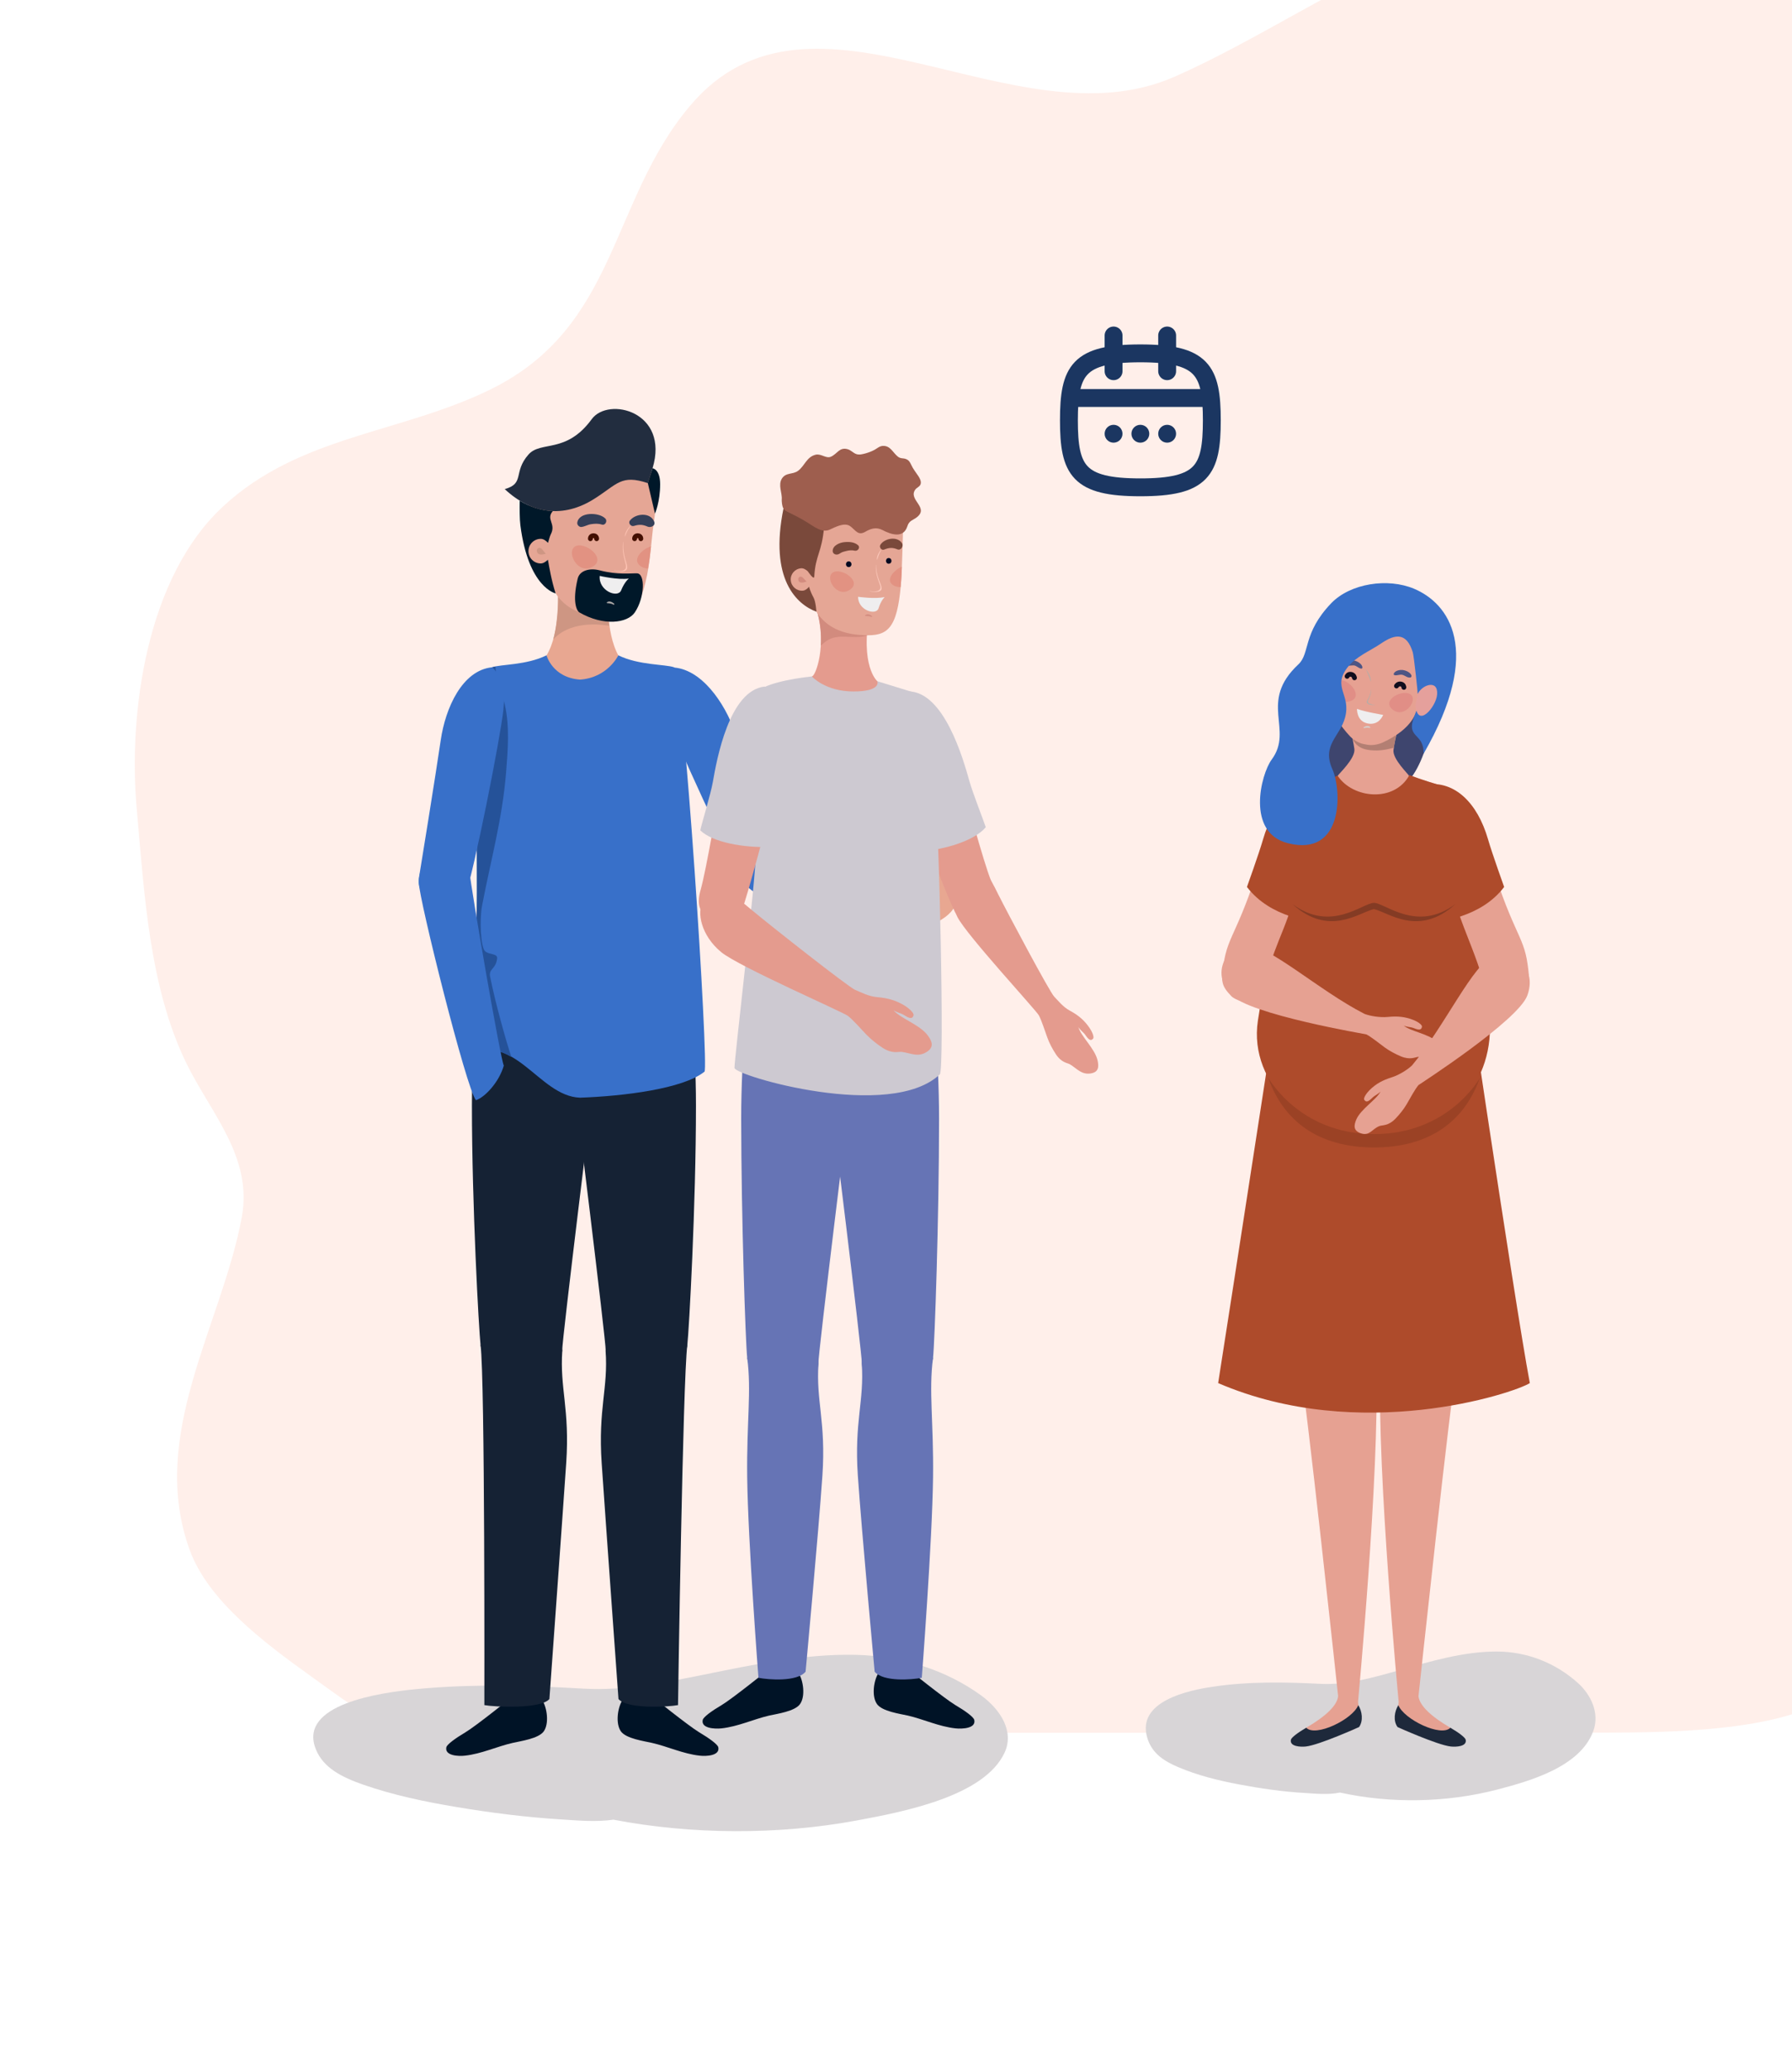 <svg width="418" height="483" viewBox="0 0 418 483" fill="none" xmlns="http://www.w3.org/2000/svg">
<g clip-path="url(#clip0_808_53845)">
<path d="M72.573 391.005C61.479 383.051 48.549 373.291 44.267 361.567C34.48 334.727 51.755 309.028 56.395 283.932C59.011 269.767 49.076 259.564 43.381 247.807C34.775 230.03 33.636 208.102 31.907 188.836C29.861 166.148 34.227 134.745 51.881 118.267C69.81 101.505 93.476 101.156 114.548 90.762C144.099 76.154 142.201 47.002 160.889 24.757C189.491 -9.276 236.549 34.326 273.946 17.912C311.196 1.561 354.035 -36.021 396.98 -15.107C437.077 4.445 447.75 52.04 445.135 91.84C442.14 137.407 419.402 182.467 434.736 228.383C446.084 262.352 485.422 278.45 481.541 317.14C479.664 335.773 466.481 349.906 455.955 364.894C447.624 376.777 434.441 394.079 419.992 399.18C405.396 404.345 383.924 404.124 368.378 404.124C331.55 404.124 294.68 404.155 257.831 404.155C224.779 404.155 191.726 404.155 158.674 404.187C132.118 404.187 102.061 412.489 78.669 395.378C76.771 394.015 74.704 392.557 72.573 391.005Z" fill="#FFE9E2" fill-opacity="0.7"/>
<path d="M234.315 408.818C229.588 418.913 211.085 422.538 199.725 424.632C181.382 428.015 161.24 427.908 143.058 424.417C139.003 425.035 134.33 424.578 130.517 424.337C122.46 423.827 114.457 422.806 106.588 421.491C99.122 420.256 91.629 418.672 84.647 416.229C79.732 414.51 75.435 412.336 73.689 408.04C69.392 397.462 88.756 394.777 97.135 393.971C110.052 392.71 123.292 393.112 136.21 393.864C145.637 394.401 154.956 392.441 164.087 390.615C175.662 388.28 187.371 385.756 199.349 385.971C210.386 386.185 220.726 389.541 228.863 395.448C233.348 398.724 236.652 403.825 234.315 408.818Z" fill="#D8D5D7"/>
<path d="M217.637 202.356C214.28 202.087 178.347 197.416 177.756 197.389C169.189 196.825 171.498 208.236 178.803 209.014C182.133 209.363 216.777 211.135 217.986 211.081C218.201 208.826 218.335 204.504 217.637 202.356Z" fill="#3870C9"/>
<path d="M183.126 199.107C182.938 198.731 173.807 176.688 170.987 169.547C168.14 162.405 162.313 154.834 155.411 155.747C155.411 155.747 152.591 158.888 155.142 166.083C157.371 172.366 170.154 200.422 174.102 206.758C174.908 208.074 186.268 205.711 183.126 199.107Z" fill="#3870C9"/>
<path d="M152.216 395.796C152.216 395.796 160.621 402.562 163.092 404.038C165.482 405.461 167.389 406.857 167.55 407.529C167.98 409.515 164.73 409.676 163.2 409.489C159.305 409.059 155.734 407.341 152.054 406.508C150.174 406.079 146.039 405.515 144.83 403.824C143.541 401.998 144.051 398.32 145.179 396.548C149.422 398.964 152.216 395.796 152.216 395.796Z" fill="#001326"/>
<path d="M119.452 395.796C119.452 395.796 111.046 402.562 108.575 404.038C106.185 405.461 104.278 406.857 104.117 407.529C103.687 409.515 106.937 409.676 108.467 409.489C112.362 409.059 115.933 407.341 119.613 406.508C121.493 406.079 125.628 405.515 126.837 403.824C128.126 401.998 127.616 398.32 126.488 396.548C122.245 398.964 119.452 395.796 119.452 395.796Z" fill="#001326"/>
<path d="M160.325 313.722C159.251 320.031 155.115 322.286 150.254 322.581C145.393 322.877 141.875 319.977 141.285 315.037C141.338 312.621 133.872 252.293 133.872 252.293V227.673H160.675C160.675 227.673 162.34 242.762 162.34 257.823C162.34 281.128 160.728 310.124 160.325 313.722Z" fill="#152234"/>
<path d="M160.326 313.721C159.279 321.48 158.151 397.702 158.151 397.702C155.814 398.132 146.28 398.669 144.266 396.279C144.266 396.279 141.205 353.886 140.345 341.241C139.486 328.568 141.903 323.816 141.258 315.037C141.581 309.721 160.326 313.721 160.326 313.721Z" fill="#152234"/>
<path d="M112.094 313.722C113.168 320.031 117.304 322.286 122.165 322.581C127.026 322.877 130.544 319.977 131.135 315.037C131.081 312.621 138.547 252.293 138.547 252.293V227.673H111.745C111.745 227.673 110.08 242.762 110.08 257.823C110.08 281.128 111.691 310.124 112.094 313.722Z" fill="#152234"/>
<path d="M112.093 313.721C113.14 321.48 112.979 397.702 112.979 397.702C115.316 398.132 126.112 398.669 128.153 396.279C128.153 396.279 131.214 353.886 132.074 341.241C132.933 328.568 130.543 323.816 131.161 315.037C130.838 309.721 112.093 313.721 112.093 313.721Z" fill="#152234"/>
<path d="M130.114 137.517H142.011C141.581 138.564 141.34 149.116 144.911 153.922C144.911 153.922 145.851 167.238 135.834 167.238C125.817 167.238 126.757 153.922 126.757 153.922C130.651 149.062 130.248 138.833 130.114 137.517Z" fill="#E8A791"/>
<path d="M157.237 155.639C155.222 154.914 148.965 155.183 144.238 152.847C144.238 152.847 141.741 158.083 135.295 158.512C128.85 158.056 127.48 152.847 127.48 152.847C122.754 155.183 116.791 154.914 114.75 155.639C114.16 155.854 113.273 162.459 112.307 172.044C112.844 178.272 111.689 184.421 111.393 190.676C111.044 198.382 111.42 206.087 111.152 213.793C110.749 224.72 109.164 235.54 107.768 246.386C120.041 239.809 125.439 255.676 135.295 256.025C145.339 255.676 159.305 253.984 164.327 249.957C165.401 249.071 159.412 156.418 157.237 155.639Z" fill="#3870C9"/>
<path d="M114.321 227.753C113.972 225.901 115.664 226.089 115.959 223.565C116.12 222.303 113.972 222.733 113.112 221.82C112.145 220.826 111.796 214.571 112.468 211.134C114.536 200.314 117.141 191.213 118.054 180.151C118.457 175.077 118.913 169.385 117.758 164.391C117.06 161.384 115.744 158.538 115.556 155.478C115.261 155.531 114.965 155.612 114.75 155.693C114.16 155.907 113.273 162.512 112.307 172.097C112.844 178.326 111.689 184.474 111.393 190.73C111.044 198.435 111.42 206.14 111.152 213.846C110.749 224.773 109.164 235.593 107.768 246.413C110.104 245.044 113.676 243.272 119.289 246.52C118.188 243.406 115.368 233.257 114.321 227.753Z" fill="#255299"/>
<path d="M97.805 204.235C97.886 203.832 101.699 180.259 102.801 172.661C103.902 165.063 107.85 156.337 114.778 155.639C114.778 155.639 118.243 158.056 117.41 165.627C116.685 172.258 110.723 202.516 108.36 209.578C107.849 211.081 96.275 211.403 97.805 204.235Z" fill="#3870C9"/>
<path d="M142.144 145.948C141.768 145.948 133.658 144.203 129.066 149.116C130.381 144.176 130.193 138.269 130.113 137.517H142.01C141.876 137.866 141.366 142.726 142.144 145.948Z" fill="#CE9683"/>
<path d="M152.806 110.266C152.806 110.266 153.505 115.018 152.592 121.22C151.974 125.274 151.759 130.027 150.953 134.054C148.912 144.202 145.985 144.686 139.566 143.907C126.273 142.296 127.803 130.51 127.803 130.51C127.803 130.51 125.924 133.248 123.641 130.429C122.674 129.248 121.385 125.274 123.265 117.569C126.568 104.172 152.806 110.266 152.806 110.266Z" fill="#E5A695"/>
<path d="M117.732 114.078C122.486 112.763 119.612 110.185 123.265 106.024C126.165 102.722 132.046 105.943 138.035 97.755C141.929 92.439 156.217 96.01 152.215 109.219L151.114 112.682C144.857 110.615 144.078 112.897 138.599 116.36C131.402 120.925 123.963 119.904 117.732 114.078Z" fill="#222D3F"/>
<path d="M128.931 119.206C127.266 121.22 129.818 122.106 128.448 124.683C128.287 124.979 127.911 126.321 127.83 126.616C127.347 126.106 126.756 125.677 126.138 125.677C124.554 125.677 123.265 126.965 123.265 128.549C123.265 130.133 124.554 131.422 126.138 131.422C126.729 131.422 127.32 131.019 127.804 130.536C128.099 132.228 128.663 135.53 129.603 138.403C129.603 138.403 123.265 137.114 121.385 122.535C121.197 121.032 121.197 118.777 121.224 116.79C123.695 118.266 126.273 119.099 128.931 119.206Z" fill="#001829"/>
<path d="M152.214 109.219C152.214 109.219 153.987 109.407 153.987 112.951C153.987 117.058 152.778 119.797 152.778 119.797L151.113 112.682L152.214 109.219Z" fill="#001829"/>
<path d="M139.888 133.033C144.131 134.134 147.139 133.678 148.616 133.731C150.523 133.812 150.415 139.369 148.079 142.833C146.36 145.383 140.747 146.081 135.134 142.833C134.624 142.537 133.389 140.604 134.758 134.939C135.242 132.979 137.712 132.442 139.888 133.033Z" fill="#001829"/>
<path d="M127.319 129.14C127.319 129.14 127.077 128.926 126.46 128.12C125.815 127.315 124.848 128.067 125.359 128.926C125.788 129.704 127.319 129.14 127.319 129.14Z" fill="#CE9683"/>
<path d="M149.477 125.65C149.477 124.71 148.026 124.71 148.026 125.65" stroke="#430F00" stroke-width="1.126" stroke-miterlimit="10" stroke-linecap="round" stroke-linejoin="round"/>
<path d="M147.864 122.67C149.073 122.294 149.905 122.321 151.06 122.831C151.785 123.153 152.993 122.616 152.591 121.65C151.678 119.421 148.213 119.717 146.924 121.435C146.467 122.026 147.193 122.885 147.864 122.67Z" fill="#353F58"/>
<path d="M139.164 125.65C139.164 124.71 137.714 124.71 137.714 125.65" stroke="#430F00" stroke-width="1.126" stroke-miterlimit="10" stroke-linecap="round" stroke-linejoin="round"/>
<path d="M141.204 120.952C139.754 119.421 134.973 119.341 134.651 121.945C134.597 122.455 135.135 122.965 135.618 122.912C136.397 122.831 137.068 122.375 137.847 122.267C138.733 122.133 139.512 122.079 140.371 122.348C141.204 122.616 141.741 121.516 141.204 120.952Z" fill="#353F58"/>
<path d="M134.195 127.422C136.424 126.214 141.661 130.268 138.196 132.201C134.705 134.134 131.992 128.63 134.195 127.422Z" fill="#E29282"/>
<path d="M151.866 127.422C151.678 129.168 151.463 130.939 151.141 132.631C150.738 132.604 150.121 132.47 149.718 132.228C147.113 130.778 149.61 128.12 151.866 127.422Z" fill="#E29282"/>
<path d="M147.139 122.482C146.494 123.153 145.823 124.12 145.742 125.059C145.742 125.113 145.823 125.113 145.823 125.059C146.011 124.576 146.199 124.12 146.441 123.663C146.682 123.287 146.951 122.912 147.139 122.482C147.166 122.482 147.139 122.482 147.139 122.482Z" fill="#FDC2B2"/>
<path d="M145.366 126.429C145.151 127.718 145.286 128.899 145.581 130.161C145.715 130.698 145.876 131.262 145.984 131.799C146.333 133.409 144.238 133.329 143.271 132.953C143.245 132.926 143.218 133.007 143.245 133.007C143.916 133.302 145.984 133.705 146.279 132.604C146.44 131.987 145.984 130.993 145.85 130.429C145.474 129.114 145.286 127.771 145.42 126.402C145.447 126.402 145.366 126.402 145.366 126.429Z" fill="#FDC2B2"/>
<path d="M143.273 140.82C142.843 140.417 142.118 140.068 141.581 140.471C141.5 140.525 141.527 140.659 141.635 140.686C142.172 140.713 142.628 140.766 143.112 141.035C143.219 141.115 143.38 140.928 143.273 140.82Z" fill="#ADA9A7"/>
<path d="M146.682 134.94C144.185 135.316 139.888 134.323 139.888 134.323C139.566 137.813 144.104 139.585 144.883 137.706C145.689 135.692 146.682 134.94 146.682 134.94Z" fill="#EFEEEF"/>
<path d="M218.335 202.946C218.335 202.946 220.752 202.355 222.068 205.281C223.357 208.208 224.968 211.779 218.174 215.323C211.379 218.867 208.13 212.718 212.91 209.121C217.637 205.469 219.06 205.255 218.335 202.946Z" fill="#E8A791"/>
<path d="M111.019 256.616C108.817 254.092 97.698 209.551 97.698 205.899C97.698 197.308 108.602 195.455 109.434 202.758C110.079 208.611 116.846 247.541 117.518 248.534C116.444 252.347 113.14 255.918 111.019 256.616Z" fill="#3870C9"/>
<path d="M371.669 403.702C368.607 412.186 356.629 415.462 349.271 417.395C337.401 420.482 324.349 420.697 312.559 418.093C309.927 418.656 306.892 418.361 304.448 418.2C299.238 417.905 294.055 417.153 288.952 416.186C284.118 415.274 279.257 414.065 274.746 412.132C271.577 410.763 268.784 409.045 267.656 405.474C264.889 396.748 277.404 394.225 282.856 393.419C291.235 392.157 299.802 392.318 308.154 392.748C314.251 393.043 320.293 391.271 326.228 389.607C333.721 387.486 341.322 385.204 349.056 385.204C356.2 385.204 362.887 387.862 368.177 392.641C371.051 395.299 373.173 399.487 371.669 403.702Z" fill="#D8D5D7"/>
<path d="M321.046 318.834C320.079 307.799 304.583 306.188 303.079 317.867C304.449 323.827 312.13 395.62 312.13 395.62C311.888 397.821 309.229 400.318 304.691 402.976C304.691 402.976 302.247 405.258 302.488 405.768C303.079 407.111 303.697 407.03 304.932 406.896C308.048 406.547 308.397 405.231 311.351 404.56C312.855 404.211 315.836 403.889 316.803 402.52C317.984 400.855 316.937 399.002 316.776 396.989C316.749 396.962 321.798 343.937 321.046 318.834Z" fill="#E6A192"/>
<path d="M338.313 402.976C333.748 400.318 331.116 397.794 330.874 395.62C330.874 395.62 338.555 323.801 339.925 317.867C338.421 306.188 322.898 307.799 321.958 318.834C321.206 343.964 326.255 396.989 326.255 396.989C326.094 399.029 325.047 400.882 326.228 402.52C327.195 403.889 330.176 404.211 331.68 404.56C334.634 405.231 334.956 406.547 338.099 406.896C339.334 407.03 339.952 407.111 340.542 405.768C340.757 405.258 338.313 402.976 338.313 402.976Z" fill="#E6A192"/>
<path d="M341.51 230.798C339.335 208.246 343.255 192.942 335.172 182.928C335.172 182.928 325.987 180.297 323.463 178.095C321.61 176.484 321.717 178.525 320.643 177.129V177.075L320.616 177.102C320.616 177.102 320.616 177.075 320.589 177.075V177.129C319.515 178.525 319.622 176.484 317.769 178.095C315.245 180.27 306.06 182.928 306.06 182.928C297.976 192.942 302.139 208.246 299.964 230.798C299.964 230.798 299.212 236.114 320.643 236.114C342.074 236.114 341.51 230.798 341.51 230.798Z" fill="#E5A09C"/>
<path d="M301.791 196.97C303.752 198.017 310.251 198.151 314.172 191.976C316.267 188.674 318.147 185.425 322.9 185.103C327.627 184.781 330.339 180.431 332.058 175.813C332.918 173.558 339.068 156.187 336.194 148.67C333.804 142.387 326.472 136.91 319.57 138.494C309.848 140.696 307.297 148.24 304.772 156.724C303.188 162.04 301.039 167.168 299.133 172.35C296.796 178.713 292.768 184.781 298.273 191.896C299.294 193.211 300.341 196.191 301.791 196.97Z" fill="#3E456E"/>
<path d="M356.335 224.973C355.368 217.804 352.495 217.429 346.667 197.239C344.196 188.701 339.147 183.492 332.594 184.325C332.353 184.352 332.084 184.405 331.843 184.459C331.708 184.486 331.574 184.566 331.467 184.647C331.305 184.781 324.564 188.647 326.176 195.708C327.116 199.843 331.493 208.891 337.053 216.945C341.645 223.604 345.378 231.604 347.929 233.001C350.534 234.424 353.623 233.269 354.536 232.329C356.98 229.779 356.845 228.759 356.335 224.973Z" fill="#E6A192"/>
<path d="M334.125 215.388C329.452 208.112 325.558 199.44 324.725 195.762C323.114 188.701 332.54 182.982 332.782 182.955C339.335 182.123 344.625 187.224 347.096 195.762C348.009 198.957 350.856 206.877 350.856 206.877C345.27 214.234 335.575 214.771 334.125 215.388Z" fill="#AE4B2B"/>
<path d="M285.408 224.973C286.375 217.804 289.248 217.429 295.076 197.239C297.547 188.701 302.596 183.492 309.149 184.325C309.39 184.352 309.659 184.405 309.9 184.459C310.035 184.486 310.169 184.566 310.276 184.647C310.438 184.781 317.178 188.647 315.567 195.708C314.627 199.843 310.25 208.891 304.69 216.945C300.098 223.604 296.365 231.604 293.814 233.001C291.209 234.424 288.12 233.269 287.207 232.329C284.736 229.779 284.871 228.759 285.408 224.973Z" fill="#E6A192"/>
<path d="M307.592 215.388C312.265 208.112 316.159 199.44 316.992 195.762C318.603 188.701 309.176 182.982 308.935 182.955C302.382 182.123 297.091 187.224 294.62 195.762C293.707 198.957 290.861 206.877 290.861 206.877C296.474 214.234 306.142 214.771 307.592 215.388Z" fill="#AE4B2B"/>
<path d="M304.69 402.977C302.757 404.104 301.253 405.232 301.118 405.769C300.769 407.38 303.374 407.487 304.61 407.353C307.752 407.004 317.017 402.816 317.017 402.816C318.038 401.366 317.742 399.137 316.829 397.714C315.513 401.044 306.839 405.232 304.69 402.977Z" fill="#1E293B"/>
<path d="M338.314 402.977C340.247 404.104 341.751 405.232 341.885 405.769C342.235 407.38 339.63 407.487 338.394 407.353C335.252 407.004 325.987 402.816 325.987 402.816C324.939 401.366 325.262 399.137 326.175 397.714C327.491 401.044 336.165 405.232 338.314 402.977Z" fill="#1E293B"/>
<path d="M341.511 230.798C341.511 230.798 330.5 233.644 320.59 233.644C310.68 233.644 299.938 230.798 299.938 230.798L299.105 235.255C299.105 235.255 306.41 238.074 320.858 238.074C335.307 238.074 342.343 235.255 342.343 235.255L341.511 230.798Z" fill="#000616"/>
<path d="M327.303 167.678L325.611 166.712C323.919 166.9 322.173 167.088 320.508 167.356C318.843 167.114 317.098 166.926 315.406 166.712L313.687 167.678C314.734 168.725 315.486 171.813 315.916 174.659C316.238 176.887 312.21 180.539 312.022 180.968C312.022 180.968 308.235 190.338 320.508 190.338C332.781 190.338 328.726 181.022 328.726 181.022C328.538 180.565 324.751 177.021 325.047 174.9C325.477 172.001 326.229 168.752 327.303 167.678Z" fill="#E6A192"/>
<path d="M325.61 166.712C323.919 166.9 322.173 167.088 320.508 167.356L315.486 172.296C316.533 174.659 318.816 174.954 320.427 175.035C322.603 175.169 325.127 174.39 325.127 174.39C325.53 171.41 326.201 168.806 327.302 167.678L325.61 166.712Z" fill="#B37F73"/>
<path d="M335.172 182.929C335.172 182.929 331.923 181.989 328.754 180.781C325.236 187.251 315.541 186.258 312.022 180.942C308.988 182.069 306.034 182.929 306.034 182.929C305.067 189.372 296.473 199.091 301.414 210.878C301.414 210.878 286.939 304.981 284.146 322.593C317.206 336.823 353.085 324.983 356.845 322.593C353.246 303.531 339.577 210.878 339.577 210.878C345.888 199.118 335.28 188.969 335.172 182.929Z" fill="#AE4B2B"/>
<path d="M333.106 152.106C331.87 146.253 327.519 144.696 327.519 144.696C326.66 144.32 325.774 143.971 324.888 143.676L324.914 143.568C324.726 143.541 324.538 143.541 324.35 143.515C324.162 143.461 324.001 143.407 323.813 143.354L323.786 143.461C322.873 143.38 321.907 143.38 320.967 143.407C320.967 143.407 316.347 143.192 312.99 148.159C310.842 151.327 311.298 153.073 310.869 156.348C310.466 159.489 310.224 160.08 310.305 162.711C310.385 166.067 312.561 169.235 314.951 171.786C316.079 172.887 317.26 173.45 318.469 173.611C319.651 173.907 320.967 173.826 322.417 173.236C325.586 171.786 328.782 169.638 330.124 166.577C331.172 164.161 331.199 163.543 331.978 160.483C332.837 157.288 333.884 155.838 333.106 152.106Z" fill="#E6A192"/>
<path d="M316.536 165.342C318.631 166.094 322.632 166.738 322.632 166.738C322.632 166.738 321.746 169.262 319.06 168.752C316.375 168.242 316.536 165.342 316.536 165.342Z" fill="#EFEEEF"/>
<path d="M318.2 169.826C318.657 169.691 319.059 169.691 319.543 169.772C319.623 169.772 319.704 169.691 319.623 169.611C319.221 169.181 318.549 169.342 318.093 169.611C317.985 169.665 318.066 169.853 318.2 169.826Z" fill="#D5D0CE"/>
<path d="M325.29 157.476C325.934 157.637 326.525 157.207 327.197 157.422C327.814 157.61 328.325 158.147 328.996 158.013C329.184 157.986 329.291 157.744 329.238 157.557C329.023 156.858 328.002 156.402 327.331 156.295C326.606 156.16 325.478 156.375 325.129 157.073C325.048 157.234 325.102 157.449 325.29 157.476Z" fill="#4D5584"/>
<path d="M329.078 162.013C327.359 160.59 322.123 163.221 324.808 165.476C327.494 167.731 330.797 163.436 329.078 162.013Z" fill="#E18E86"/>
<path d="M317.798 155.704C317.771 154.952 316.831 154.361 316.186 154.146C315.515 153.932 314.172 153.985 313.769 154.603C313.689 154.737 313.715 154.952 313.823 155.032C314.36 155.462 315.112 155.167 315.756 155.193C316.482 155.247 316.858 155.891 317.529 155.945C317.663 155.972 317.798 155.838 317.798 155.704Z" fill="#4D5584"/>
<path d="M312.292 158.738C314.414 158.066 318.281 162.47 314.951 163.544C311.594 164.644 310.171 159.409 312.292 158.738Z" fill="#E18E86"/>
<path d="M318.63 156.079C318.952 157.019 319.462 157.878 319.677 158.871C319.677 158.925 319.758 158.898 319.758 158.871C319.812 157.905 319.14 156.858 318.63 156.079Z" fill="#B2ADA8"/>
<path d="M319.84 160.777C319.759 161.502 319.544 162.146 319.222 162.791C319.114 163.005 318.765 163.542 318.819 163.811C318.98 164.428 320.216 164.482 320.699 164.401C320.726 164.401 320.726 164.348 320.699 164.348C320.269 164.401 319.813 164.267 319.41 164.106C318.846 163.865 319.088 163.489 319.276 163.032C319.625 162.28 319.866 161.609 319.866 160.777C319.893 160.75 319.84 160.75 319.84 160.777Z" fill="#B2ADA8"/>
<path d="M315.943 158.093C315.943 158.093 315.863 157.422 315.165 157.288C314.466 157.153 314.225 157.744 314.225 157.744" stroke="#110E1E" stroke-width="1.126" stroke-miterlimit="10" stroke-linecap="round" stroke-linejoin="round"/>
<path d="M325.746 160C325.746 160 326.068 159.409 326.767 159.544C327.465 159.678 327.465 160.322 327.465 160.322" stroke="#110E1E" stroke-width="1.126" stroke-miterlimit="10" stroke-linecap="round" stroke-linejoin="round"/>
<path d="M332.057 175.813C346.13 151.435 337.831 140.669 329.828 137.313C323.732 134.762 315.03 136.024 310.519 140.696C303.805 147.703 305.631 152.375 302.865 154.952C293.438 163.758 301.844 170.121 296.634 177.156C294.083 180.619 290.645 194.231 300.421 196.674C313.446 199.95 313.016 184.378 310.787 179.411C308.263 173.773 312.56 171.786 313.741 167.383C315.218 161.96 310.68 160.375 314.332 155.65C316.346 153.073 319.542 151.865 322.174 150.066C325.504 147.784 328.109 147.542 329.533 152.106C329.828 153.046 330.741 161.798 330.687 161.798C331.896 162.201 330.177 166.336 329.935 166.98C327.76 172.35 332.245 170.793 332.057 175.813Z" fill="#3870C9"/>
<path d="M330.714 161.826C331.681 159.731 335.467 158.389 335.226 161.933C335.038 164.859 330.579 170.095 330.177 164.43L330.714 161.826Z" fill="#E5A09C"/>
<path d="M339.577 210.876H301.415C298.622 220.032 295.748 222.555 293.412 238.074C291.156 253.055 305.524 265.566 320.483 265.566C335.441 265.566 347.553 254.854 347.553 239.685C347.553 228.596 342.37 220.032 339.577 210.876Z" fill="#AE4B2B"/>
<path d="M320.509 264.52C302.972 264.52 295.748 251.23 295.748 251.23C299.964 263.124 309.444 267.634 320.509 267.634C331.52 267.634 341 263.177 345.216 251.364C345.216 251.364 338.046 264.52 320.509 264.52Z" fill="#9B4225"/>
<path d="M320.482 210.582C317.904 210.582 310.465 217.589 301.495 210.877C309.981 218.61 317.044 212.81 320.482 212.032C323.919 212.837 330.982 218.61 339.469 210.877C330.526 217.589 323.06 210.582 320.482 210.582Z" fill="#843B24"/>
<path d="M348.304 223.174C343.792 224.436 337.025 239.363 329.371 248.492C328.404 249.431 326.417 250.72 324.617 251.284C322.549 251.928 320.965 252.761 319.434 254.291C318.87 254.855 317.957 256.063 318.226 256.519C318.736 257.298 319.327 256.815 320.293 255.875C320.562 255.607 321.556 255.123 322.039 254.586C320.992 256.573 317.447 258.64 316.372 261.11C315.728 262.614 315.728 263.742 317.42 264.332C319.515 265.03 320.052 263.285 321.771 262.641C322.469 262.372 323.785 262.668 325.477 260.949C326.417 259.983 327.437 258.721 328.109 257.566C328.968 256.09 330.042 254.076 330.875 253.083C330.955 253.002 354.186 238.048 356.28 232.141C359.127 224.167 350.023 220.704 348.304 223.174Z" fill="#E6A192"/>
<path d="M290.94 220.65C295.586 220.059 307.698 231.094 318.306 236.49C319.569 236.974 321.905 237.376 323.758 237.188C325.907 236.974 327.706 237.108 329.72 237.913C330.472 238.209 331.788 238.96 331.681 239.497C331.519 240.41 330.767 240.195 329.532 239.712C329.183 239.578 328.082 239.524 327.41 239.202C329.156 240.625 333.238 241.108 335.199 242.988C336.38 244.115 336.837 245.162 335.494 246.344C333.856 247.82 332.674 246.397 330.848 246.505C330.123 246.532 329.022 247.31 326.793 246.397C325.557 245.887 324.107 245.109 323.033 244.33C321.663 243.31 319.891 241.887 318.736 241.269C318.629 241.216 291.37 236.625 287.127 232.007C281.379 225.805 288.389 219.066 290.94 220.65Z" fill="#E6A192"/>
<path fill-rule="evenodd" clip-rule="evenodd" d="M266.001 113.667C251.555 113.667 249.334 109.761 249.334 98.042C249.334 86.323 251.555 82.417 266.001 82.417C280.447 82.417 282.668 86.323 282.668 98.042C282.668 109.761 280.447 113.667 266.001 113.667Z" stroke="#1B3661" stroke-width="4.167" stroke-linecap="round" stroke-linejoin="round"/>
<path d="M251.416 92.833H280.582" stroke="#1B3661" stroke-width="4.167" stroke-linecap="round" stroke-linejoin="round"/>
<path d="M259.75 78.25V86.583" stroke="#1B3661" stroke-width="4.167" stroke-linecap="round" stroke-linejoin="round"/>
<path d="M272.25 78.25V86.583" stroke="#1B3661" stroke-width="4.167" stroke-linecap="round" stroke-linejoin="round"/>
<path fill-rule="evenodd" clip-rule="evenodd" d="M261.832 101.166C261.832 102.318 260.901 103.249 259.749 103.249C258.597 103.249 257.666 102.318 257.666 101.166C257.666 100.014 258.597 99.083 259.749 99.083C260.901 99.083 261.832 100.014 261.832 101.166Z" fill="#1B3661"/>
<path fill-rule="evenodd" clip-rule="evenodd" d="M268.082 101.166C268.082 102.318 267.151 103.249 265.999 103.249C264.847 103.249 263.916 102.318 263.916 101.166C263.916 100.014 264.847 99.083 265.999 99.083C267.151 99.083 268.082 100.014 268.082 101.166Z" fill="#1B3661"/>
<path fill-rule="evenodd" clip-rule="evenodd" d="M274.332 101.166C274.332 102.318 273.401 103.249 272.249 103.249C271.097 103.249 270.166 102.318 270.166 101.166C270.166 100.014 271.097 99.083 272.249 99.083C273.401 99.083 274.332 100.014 274.332 101.166Z" fill="#1B3661"/>
<path d="M211.951 389.44C211.951 389.44 220.346 396.193 222.815 397.674C225.206 399.077 227.103 400.479 227.259 401.155C227.701 403.155 224.452 403.284 222.919 403.129C219.02 402.713 215.459 400.999 211.769 400.142C209.898 399.726 205.765 399.154 204.57 397.466C203.27 395.648 203.79 391.959 204.907 390.219C209.17 392.609 211.951 389.44 211.951 389.44Z" fill="#001326"/>
<path d="M179.228 389.44C179.228 389.44 170.834 396.193 168.364 397.674C165.973 399.077 164.076 400.479 163.92 401.155C163.478 403.155 166.753 403.284 168.26 403.129C172.159 402.713 175.72 400.999 179.41 400.142C181.282 399.726 185.414 399.154 186.61 397.466C187.909 395.648 187.389 391.959 186.272 390.219C182.035 392.609 179.228 389.44 179.228 389.44Z" fill="#001326"/>
<path d="M223.958 202.785C228.715 199.642 231.106 205.123 232.795 208.499C235.082 213.071 244.854 231.383 245.894 232.448C246.934 233.513 247.921 234.838 249.585 235.747C251.508 236.786 252.911 237.929 254.159 239.773C254.627 240.448 255.329 241.851 254.965 242.266C254.341 242.968 253.821 242.344 253.041 241.228C252.833 240.916 251.95 240.24 251.534 239.565C252.21 241.799 255.355 244.552 256.004 247.28C256.394 248.942 256.186 250.085 254.419 250.371C252.262 250.708 251.196 249.228 249.611 248.267C248.987 247.877 247.635 247.929 246.284 245.877C245.53 244.734 244.725 243.254 244.283 241.955C243.685 240.292 242.957 238.033 242.333 236.838C241.71 235.643 225.492 218.136 223.335 213.902C220.762 208.889 222.035 204.058 223.958 202.785Z" fill="#E49B8E"/>
<path d="M211.639 162.629C219.722 161.174 222.061 176.058 223.829 181.253C225.492 186.214 229.261 200.63 231.184 205.461C232.379 208.448 232.042 210.63 229.806 212.059C227.597 213.487 223.647 214.5 222.711 212.604C219.462 206.007 209.508 178.915 207.923 172.733C206.207 166.032 211.639 162.629 211.639 162.629Z" fill="#E49B8E"/>
<path d="M214.367 198.604C220.501 198.214 227.414 196.006 229.935 192.941C229.519 191.591 226.894 184.967 226.115 182.162C224.685 177.071 220.241 161.356 211.898 161.252C211.898 161.252 205.712 165.148 206.986 171.72C207.74 175.382 211.846 190.993 214.367 198.604Z" fill="#CDC9D1"/>
<path d="M217.641 316.711C216.575 322.997 211.689 325.257 206.829 325.543C201.969 325.828 201.631 322.945 201.033 318.01C201.085 315.594 193.626 255.359 193.626 255.359V230.813H217.381C217.381 230.813 219.044 245.878 219.044 260.917C219.044 284.191 218.031 313.127 217.641 316.711Z" fill="#6674B5"/>
<path d="M208.753 311.829C212.288 311.387 217.642 316.712 217.642 316.712C216.602 324.453 217.798 331.57 217.642 344.583C217.46 359.545 215.017 391.338 215.017 391.338C212.678 391.779 206.05 392.325 204.023 389.909C204.023 389.909 200.956 356.817 200.098 344.168C199.241 331.518 201.632 326.764 201.008 318.011C201.346 312.712 205.998 312.167 208.753 311.829Z" fill="#6674B5"/>
<path d="M174.29 316.711C175.355 322.997 180.242 325.257 185.102 325.543C189.962 325.828 190.3 322.945 190.897 318.01C190.846 315.594 198.305 255.359 198.305 255.359V230.813H174.55C174.55 230.813 172.886 245.878 172.886 260.917C172.912 284.191 173.9 313.127 174.29 316.711Z" fill="#6674B5"/>
<path d="M183.178 311.829C179.644 311.387 174.29 316.712 174.29 316.712C175.329 324.453 174.134 331.57 174.29 344.583C174.472 359.545 176.915 391.338 176.915 391.338C179.254 391.779 185.881 392.325 187.909 389.909C187.909 389.909 190.976 356.817 191.833 344.168C192.691 331.518 190.3 326.764 190.924 318.011C190.586 312.712 185.933 312.167 183.178 311.829Z" fill="#6674B5"/>
<path d="M189.364 157.772C184.426 158.291 177.383 159.694 176.733 161.616C176.005 163.798 176.629 182.006 176.343 198.604C176.213 206.059 171.197 247.878 171.327 249.099C171.535 250.917 207.687 261.541 219.227 250.579C220.345 249.514 219.097 192.708 217.98 181.824C216.862 170.941 213.431 162.084 212.574 161.33C212.574 161.33 207.895 159.876 204.647 158.889C202.126 158.109 189.364 157.772 189.364 157.772Z" fill="#CDC9D1"/>
<path d="M190.559 142.499H202.931C200.488 155.408 204.646 158.889 204.646 158.889C204.646 158.889 205.686 161.278 199.084 161.278C192.483 161.278 189.364 157.772 189.364 157.772C190.273 157.772 192.898 150.395 190.559 142.499Z" fill="#E49B8E"/>
<path d="M178.63 163.071C170.443 162.422 169.585 177.461 168.338 182.812C167.168 187.929 164.829 202.63 163.4 207.644C162.516 210.735 163.062 212.864 165.401 214.085C167.74 215.306 171.768 215.904 172.522 213.929C175.095 207.046 182.32 179.123 183.308 172.785C184.348 165.928 178.63 163.071 178.63 163.071Z" fill="#E49B8E"/>
<path d="M179.618 197.538C173.484 197.772 166.181 196.473 163.348 193.668C163.608 192.291 165.791 185.2 166.285 182.343C167.195 177.122 170.08 161.07 178.344 160.135C178.344 160.135 184.894 163.408 184.27 170.057C183.932 173.771 181.359 189.694 179.618 197.538Z" fill="#CDC9D1"/>
<path d="M192.69 149.564C192.274 149.875 191.858 150.213 191.469 150.577C191.624 148.161 191.417 145.382 190.559 142.499H202.93C202.748 143.408 202.306 147.434 202.202 148.239C198.746 149.252 195.627 147.512 192.69 149.564Z" fill="#D28B7E"/>
<path d="M210.807 116.391C210.807 116.391 210.729 121.197 210.547 127.041C210.417 130.677 210.365 134.677 209.95 138.262C208.884 147.613 206.259 148.548 200.385 148.08C188.56 147.119 188.69 136.833 188.69 136.833C188.69 136.833 187.182 139.457 184.921 137.093C183.959 136.08 182.478 132.573 183.595 125.456C185.545 113.04 210.807 116.391 210.807 116.391Z" fill="#E5A695"/>
<path d="M188.146 135.614C188.146 135.614 187.912 135.432 187.288 134.757C186.664 134.082 185.833 134.835 186.353 135.588C186.794 136.237 188.146 135.614 188.146 135.614Z" fill="#D28B7E"/>
<path d="M207.301 131.485C208.159 131.485 208.159 130.16 207.301 130.16C206.444 130.16 206.47 131.485 207.301 131.485Z" fill="#000920"/>
<path d="M206.237 128.185C207.381 127.717 208.213 127.665 209.33 128.133C210.136 128.471 210.812 127.38 210.422 126.73C209.356 124.99 206.341 125.51 205.354 127.068C205.016 127.588 205.588 128.471 206.237 128.185Z" fill="#7A493B"/>
<path d="M197.972 132.263C198.83 132.263 198.83 130.938 197.972 130.938C197.115 130.938 197.115 132.263 197.972 132.263Z" fill="#000920"/>
<path d="M200.156 127.173C199.324 126.42 198.077 126.342 197.011 126.446C195.919 126.524 194.256 127.199 194.23 128.472C194.204 129.095 194.802 129.433 195.348 129.329C195.66 129.277 195.919 129.095 196.153 128.939C196.491 128.732 196.907 128.654 197.271 128.55C197.999 128.368 198.648 128.264 199.376 128.446C200.104 128.602 200.728 127.693 200.156 127.173Z" fill="#7A493B"/>
<path d="M194.254 133.537C196.178 132.29 201.246 135.563 198.231 137.563C195.216 139.589 192.331 134.81 194.254 133.537Z" fill="#E29282"/>
<path d="M210.368 132.16C210.342 133.771 210.238 135.381 210.082 136.94C209.718 136.94 209.094 136.862 208.704 136.68C206.209 135.589 208.392 132.992 210.368 132.16Z" fill="#E29282"/>
<path d="M205.611 128.057C205.065 128.706 204.546 129.641 204.546 130.499C204.546 130.55 204.624 130.55 204.624 130.499C204.779 130.031 204.909 129.563 205.117 129.096C205.273 128.784 205.481 128.447 205.611 128.057Z" fill="#FDCABD"/>
<path d="M204.311 131.771C204.233 132.966 204.415 134.005 204.805 135.122C204.961 135.616 205.143 136.083 205.298 136.577C205.766 138.057 203.817 138.109 202.933 137.849C202.881 137.849 202.881 137.901 202.907 137.901C203.427 138.083 205.636 138.317 205.636 137.278C205.636 136.655 205.298 135.953 205.065 135.382C204.623 134.213 204.337 133.018 204.363 131.745C204.363 131.745 204.311 131.745 204.311 131.771Z" fill="#FDCABD"/>
<path d="M203.373 143.671C202.931 143.333 202.281 143.125 201.814 143.515C201.736 143.567 201.814 143.697 201.892 143.671C202.359 143.671 202.801 143.671 203.243 143.878C203.399 143.956 203.503 143.774 203.373 143.671Z" fill="#D28B7E"/>
<path d="M206.366 139.25C204.13 139.769 200.154 139.198 200.154 139.198C200.128 142.393 204.39 143.64 204.936 141.873C205.508 140.003 206.366 139.25 206.366 139.25Z" fill="#EFEEEF"/>
<path d="M184.454 119.64C185.858 120.342 190.978 121.978 192.225 122.939C191.68 129.043 190.224 129.381 189.938 134.472C189.886 135.459 188.431 133.251 188.431 133.251C187.937 132.809 187.391 132.498 186.845 132.55C185.39 132.68 184.324 133.926 184.454 135.381C184.584 136.81 185.858 137.9 187.287 137.771C187.833 137.719 188.301 137.329 188.717 136.836C188.717 136.836 188.925 137.823 189.756 139.355C190.302 140.342 190.432 142.68 190.432 142.68C185.91 140.991 179.36 135.173 182.765 118.549C183.363 119.121 183.675 119.251 184.454 119.64Z" fill="#7A493B"/>
<path d="M182.062 114.055C181.932 113.198 181.932 112.366 182.374 111.639C183.31 110.133 184.921 110.73 186.143 109.821C187.728 108.652 188.144 106.548 190.275 106.055C191.548 105.769 192.666 106.99 193.758 106.548C195.291 105.925 195.759 104.21 197.734 104.782C198.488 104.99 199.008 105.639 199.709 105.899C200.437 106.159 201.217 105.925 201.919 105.743C202.646 105.535 203.4 105.249 204.05 104.886C204.674 104.522 205.193 104.029 205.947 104.003C207.714 103.925 208.26 105.587 209.456 106.522C210.079 107.016 210.677 106.808 211.327 107.068C212.003 107.327 212.237 107.769 212.523 108.366C212.99 109.405 213.64 110.159 214.264 111.12C214.55 111.587 214.914 112.237 214.758 112.86C214.602 113.509 213.848 113.691 213.484 114.211C211.821 116.574 216.681 118.315 213.952 120.575C213.016 121.354 212.081 121.354 211.665 122.704C210.755 125.64 207.896 124.704 205.869 123.64C204.44 122.886 203.166 123.25 201.841 124.029C200.151 125.016 199.605 123.691 198.358 122.756C197.006 121.743 194.849 122.938 193.524 123.536C192.666 123.925 191.756 123.795 190.873 123.38C189.885 122.938 188.923 122.211 187.962 121.639C186.766 120.912 185.519 120.289 184.271 119.639C183.673 119.328 182.998 119.146 182.686 118.497C182.426 117.977 182.348 117.094 182.348 116.548C182.426 115.769 182.192 114.886 182.062 114.055Z" fill="#9E5E4E"/>
<path d="M163.936 210.478C167.34 205.154 172.244 209.668 175.446 212.33C179.83 215.976 197.916 230.242 199.474 230.878C201.002 231.515 202.618 232.412 204.695 232.585C207.118 232.788 209.079 233.338 211.156 234.64C211.935 235.132 213.262 236.26 213.089 236.839C212.771 237.852 211.964 237.447 210.666 236.636C210.319 236.405 209.108 236.116 208.416 235.624C210.089 237.591 214.531 238.98 216.406 241.498C217.531 243.031 217.848 244.276 216.175 245.346C214.127 246.677 212.396 245.607 210.348 245.346C209.541 245.23 208.214 245.896 205.877 244.391C204.579 243.552 203.137 242.395 202.07 241.295C200.714 239.877 198.983 237.881 197.801 236.955C196.618 236.029 172.301 225.438 168.234 222.082C163.417 218.117 162.552 212.62 163.936 210.478Z" fill="#E49B8E"/>
</g>
<defs>
<clipPath id="clip0_808_53845">
<rect width="418" height="483" fill="white"/>
</clipPath>
</defs>
</svg>

